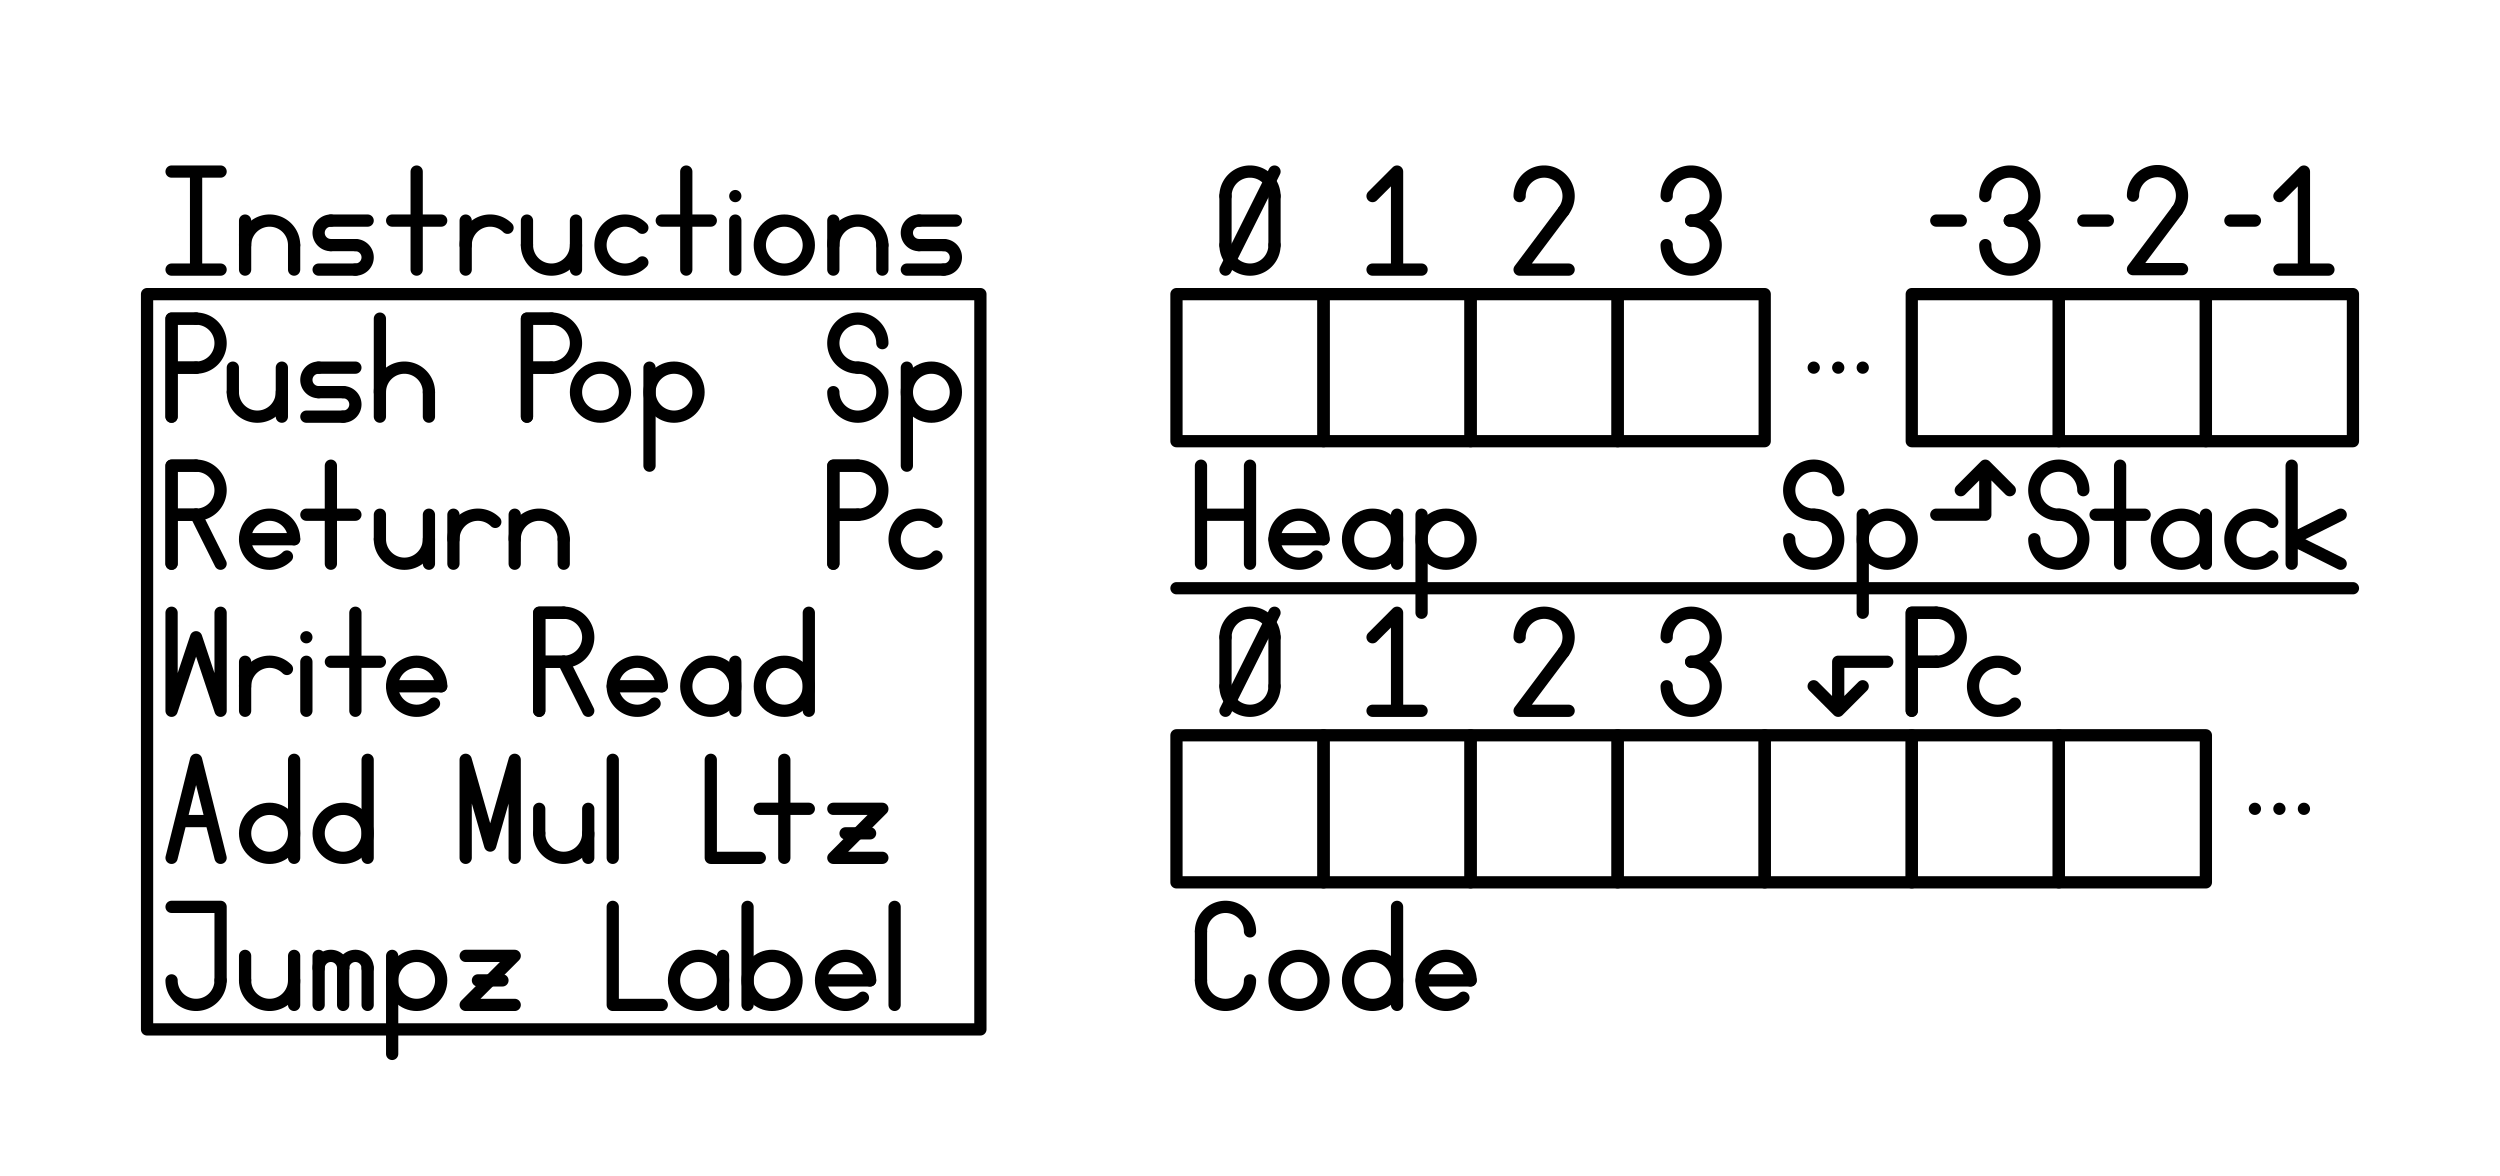 <?xml version="1.0" encoding="UTF-8" standalone="no"?>
<!-- Created with Inkscape (http://www.inkscape.org/) -->

<svg
   width="102mm"
   height="48mm"
   viewBox="0 0 102 48"
   version="1.1"
   id="svg5"
   inkscape:version="1.2.2 (1:1.2.2+202212051552+b0a8486541)"
   sodipodi:docname="iz.svg"
   xmlns:inkscape="http://www.inkscape.org/namespaces/inkscape"
   xmlns:sodipodi="http://sodipodi.sourceforge.net/DTD/sodipodi-0.dtd"
   xmlns="http://www.w3.org/2000/svg"
   xmlns:svg="http://www.w3.org/2000/svg">
  <sodipodi:namedview
     id="namedview7"
     pagecolor="#ffffff"
     bordercolor="#000000"
     borderopacity="0.25"
     inkscape:showpageshadow="2"
     inkscape:pageopacity="1"
     inkscape:pagecheckerboard="0"
     inkscape:deskcolor="#d1d1d1"
     inkscape:document-units="mm"
     showgrid="true"
     showguides="false"
     inkscape:zoom="4.1455633"
     inkscape:cx="188.03235"
     inkscape:cy="114.21849"
     inkscape:window-width="2256"
     inkscape:window-height="1452"
     inkscape:window-x="0"
     inkscape:window-y="26"
     inkscape:window-maximized="0"
     inkscape:current-layer="layer1">
    <inkscape:grid
       type="xygrid"
       id="grid686"
       spacingx="1"
       spacingy="1"
       empspacing="6"
       originx="0"
       originy="0"
       units="mm" />
  </sodipodi:namedview>
  <defs
     id="defs2" />
  <g
     inkscape:label="Layer 1"
     inkscape:groupmode="layer"
     id="layer1">
    <g
       id="g1207-38-7"
       transform="translate(27,12)">
      <path
         style="fill:none;stroke:#000000;stroke-width:0.5;stroke-linecap:round;stroke-linejoin:round;stroke-miterlimit:100;stroke-dasharray:none"
         d="M 7,11 V 7 H 8 7 v 2 h 1"
         id="path742-8-7" />
      <path
         style="fill:none;stroke:#000000;stroke-width:0.5;stroke-linecap:round;stroke-linejoin:round;stroke-miterlimit:100;stroke-dasharray:none"
         d="M 8,7 H 7 v 2 H 8 7 V 11"
         id="path744-3-6" />
      <path
         style="fill:none;stroke:#000000;stroke-width:0.5;stroke-linecap:round;stroke-linejoin:round;stroke-miterlimit:100;stroke-dasharray:none"
         id="path848-1-4"
         sodipodi:type="arc"
         sodipodi:cx="8"
         sodipodi:cy="8"
         sodipodi:rx="1"
         sodipodi:ry="1"
         sodipodi:start="4.712389"
         sodipodi:end="1.5707963"
         sodipodi:open="true"
         sodipodi:arc-type="arc"
         d="M 8,7 A 1,1 0 0 1 9,8 1,1 0 0 1 8,9" />
    </g>
    <g
       id="g1861-0"
       transform="rotate(180,39.5,28)">
      <path
         style="fill:none;stroke:#000000;stroke-width:0.5;stroke-linecap:round;stroke-linejoin:round;stroke-miterlimit:100;stroke-dasharray:none"
         d="m 22,15 v 4"
         id="path1727-46" />
      <circle
         style="fill:none;stroke:#000000;stroke-width:0.5;stroke-linecap:round;stroke-linejoin:round;stroke-miterlimit:100;stroke-dasharray:none"
         id="path1783-2"
         cx="23"
         cy="16"
         r="1" />
    </g>
    <g
       id="g1861-6-7-8"
       transform="translate(15)">
      <path
         style="fill:none;stroke:#000000;stroke-width:0.5;stroke-linecap:round;stroke-linejoin:round;stroke-miterlimit:100;stroke-dasharray:none"
         d="m 22,15 v 4"
         id="path1727-4-4-8" />
      <circle
         style="fill:none;stroke:#000000;stroke-width:0.5;stroke-linecap:round;stroke-linejoin:round;stroke-miterlimit:100;stroke-dasharray:none"
         id="path1783-9-18-9"
         cx="23"
         cy="16"
         r="1" />
    </g>
    <g
       id="g1861-6-7-8-1"
       transform="translate(4.5)">
      <path
         style="fill:none;stroke:#000000;stroke-width:0.5;stroke-linecap:round;stroke-linejoin:round;stroke-miterlimit:100;stroke-dasharray:none"
         d="m 22,15 v 4"
         id="path1727-4-4-8-5" />
      <circle
         style="fill:none;stroke:#000000;stroke-width:0.5;stroke-linecap:round;stroke-linejoin:round;stroke-miterlimit:100;stroke-dasharray:none"
         id="path1783-9-18-9-9"
         cx="23"
         cy="16"
         r="1" />
    </g>
    <g
       id="g1861-6-7-8-1-96"
       transform="translate(-6,24)">
      <path
         style="fill:none;stroke:#000000;stroke-width:0.5;stroke-linecap:round;stroke-linejoin:round;stroke-miterlimit:100;stroke-dasharray:none"
         d="m 22,15 v 4"
         id="path1727-4-4-8-5-10" />
      <circle
         style="fill:none;stroke:#000000;stroke-width:0.5;stroke-linecap:round;stroke-linejoin:round;stroke-miterlimit:100;stroke-dasharray:none"
         id="path1783-9-18-9-9-42"
         cx="23"
         cy="16"
         r="1" />
    </g>
    <g
       id="g1861-6-7-8-1-9"
       transform="rotate(180,17,25)">
      <path
         style="fill:none;stroke:#000000;stroke-width:0.5;stroke-linecap:round;stroke-linejoin:round;stroke-miterlimit:100;stroke-dasharray:none"
         d="m 22,15 v 4"
         id="path1727-4-4-8-5-1" />
      <circle
         style="fill:none;stroke:#000000;stroke-width:0.5;stroke-linecap:round;stroke-linejoin:round;stroke-miterlimit:100;stroke-dasharray:none"
         id="path1783-9-18-9-9-4"
         cx="23"
         cy="16"
         r="1" />
    </g>
    <g
       id="g1861-6-7-8-1-9-9"
       transform="rotate(180,18.5,25)">
      <path
         style="fill:none;stroke:#000000;stroke-width:0.5;stroke-linecap:round;stroke-linejoin:round;stroke-miterlimit:100;stroke-dasharray:none"
         d="m 22,15 v 4"
         id="path1727-4-4-8-5-1-1" />
      <circle
         style="fill:none;stroke:#000000;stroke-width:0.5;stroke-linecap:round;stroke-linejoin:round;stroke-miterlimit:100;stroke-dasharray:none"
         id="path1783-9-18-9-9-4-0"
         cx="23"
         cy="16"
         r="1" />
    </g>
    <g
       id="g1861-6-7-8-1-9-9-8"
       transform="rotate(180,27.5,22)">
      <path
         style="fill:none;stroke:#000000;stroke-width:0.5;stroke-linecap:round;stroke-linejoin:round;stroke-miterlimit:100;stroke-dasharray:none"
         d="m 22,15 v 4"
         id="path1727-4-4-8-5-1-1-8" />
      <circle
         style="fill:none;stroke:#000000;stroke-width:0.5;stroke-linecap:round;stroke-linejoin:round;stroke-miterlimit:100;stroke-dasharray:none"
         id="path1783-9-18-9-9-4-0-8"
         cx="23"
         cy="16"
         r="1" />
    </g>
    <g
       id="g1861-6-7-8-1-9-9-5"
       transform="matrix(1,0,0,-1,8.5,56)">
      <path
         style="fill:none;stroke:#000000;stroke-width:0.5;stroke-linecap:round;stroke-linejoin:round;stroke-miterlimit:100;stroke-dasharray:none"
         d="m 22,15 v 4"
         id="path1727-4-4-8-5-1-1-5" />
      <circle
         style="fill:none;stroke:#000000;stroke-width:0.5;stroke-linecap:round;stroke-linejoin:round;stroke-miterlimit:100;stroke-dasharray:none"
         id="path1783-9-18-9-9-4-0-2"
         cx="23"
         cy="16"
         r="1" />
    </g>
    <g
       id="g1840-6"
       transform="translate(42,24)">
      <path
         style="fill:none;stroke:#000000;stroke-width:0.5;stroke-linecap:round;stroke-linejoin:round;stroke-miterlimit:100;stroke-dasharray:none"
         d="m 16,16 h 2"
         id="path1721-75" />
      <path
         style="fill:none;stroke:#000000;stroke-width:0.5;stroke-linecap:round;stroke-linejoin:round;stroke-miterlimit:100;stroke-dasharray:none"
         id="path1785-3-0-6"
         sodipodi:type="arc"
         sodipodi:cx="17"
         sodipodi:cy="16"
         sodipodi:rx="1"
         sodipodi:ry="1"
         sodipodi:start="0.78539816"
         sodipodi:end="0"
         sodipodi:arc-type="arc"
         d="M 17.707,16.707 A 1,1 0 0 1 16.444,16.831 1,1 0 0 1 16.076,15.617 1,1 0 0 1 17.195,15.019 1,1 0 0 1 18,16"
         sodipodi:open="true" />
    </g>
    <g
       id="g5057-8"
       transform="translate(42,-18)">
      <path
         style="fill:none;stroke:#000000;stroke-width:0.5;stroke-linecap:round;stroke-linejoin:round;stroke-miterlimit:100;stroke-dasharray:none"
         d="m 7,56 v 2"
         id="path2081-05" />
      <path
         style="fill:none;stroke:#000000;stroke-width:0.5;stroke-linecap:round;stroke-linejoin:round;stroke-miterlimit:100;stroke-dasharray:none"
         id="path2083-6"
         sodipodi:type="arc"
         sodipodi:cx="8"
         sodipodi:cy="56"
         sodipodi:rx="1"
         sodipodi:ry="1"
         sodipodi:start="3.1415927"
         sodipodi:end="0"
         sodipodi:arc-type="arc"
         d="m 7,56 a 1,1 0 0 1 1,-1 1,1 0 0 1 1,1"
         sodipodi:open="true" />
      <path
         style="fill:none;stroke:#000000;stroke-width:0.5;stroke-linecap:round;stroke-linejoin:round;stroke-miterlimit:100;stroke-dasharray:none"
         id="path2083-9-6"
         sodipodi:type="arc"
         sodipodi:cx="-8"
         sodipodi:cy="-58"
         sodipodi:rx="1"
         sodipodi:ry="1"
         sodipodi:start="3.1415927"
         sodipodi:end="0"
         sodipodi:arc-type="arc"
         d="m -9,-58 a 1,1 0 0 1 1,-1 1,1 0 0 1 1,1"
         sodipodi:open="true"
         transform="scale(-1)" />
    </g>
    <circle
       style="fill:none;stroke:#000000;stroke-width:0.5;stroke-linecap:round;stroke-linejoin:round;stroke-miterlimit:100;stroke-dasharray:none"
       id="path2107-40"
       cx="53"
       cy="40"
       r="1" />
    <g
       id="g3916"
       transform="translate(42,-6)">
      <g
         id="g1211-7"
         transform="translate(4,18)">
        <circle
           style="fill:none;stroke:#000000;stroke-width:0.5;stroke-linecap:round;stroke-linejoin:round;stroke-miterlimit:100;stroke-dasharray:none"
           id="path848-3-8"
           cx="10"
           cy="10"
           r="1" />
        <path
           style="fill:none;stroke:#000000;stroke-width:0.5;stroke-linecap:round;stroke-linejoin:round;stroke-miterlimit:100;stroke-dasharray:none"
           d="M 11,9 V 11"
           id="path982-5" />
      </g>
      <g
         id="g1861-6-7"
         transform="translate(-6,12)">
        <path
           style="fill:none;stroke:#000000;stroke-width:0.5;stroke-linecap:round;stroke-linejoin:round;stroke-miterlimit:100;stroke-dasharray:none"
           d="m 22,15 v 4"
           id="path1727-4-4" />
        <circle
           style="fill:none;stroke:#000000;stroke-width:0.5;stroke-linecap:round;stroke-linejoin:round;stroke-miterlimit:100;stroke-dasharray:none"
           id="path1783-9-18"
           cx="23"
           cy="16"
           r="1" />
      </g>
      <g
         id="g1840-596"
         transform="translate(-6,12)">
        <path
           style="fill:none;stroke:#000000;stroke-width:0.5;stroke-linecap:round;stroke-linejoin:round;stroke-miterlimit:100;stroke-dasharray:none"
           d="m 16,16 h 2"
           id="path1721-2" />
        <path
           style="fill:none;stroke:#000000;stroke-width:0.5;stroke-linecap:round;stroke-linejoin:round;stroke-miterlimit:100;stroke-dasharray:none"
           id="path1785-3-0-1"
           sodipodi:type="arc"
           sodipodi:cx="17"
           sodipodi:cy="16"
           sodipodi:rx="1"
           sodipodi:ry="1"
           sodipodi:start="0.78539816"
           sodipodi:end="0"
           sodipodi:arc-type="arc"
           d="M 17.707,16.707 A 1,1 0 0 1 16.444,16.831 1,1 0 0 1 16.076,15.617 1,1 0 0 1 17.195,15.019 1,1 0 0 1 18,16"
           sodipodi:open="true" />
      </g>
      <path
         style="fill:none;stroke:#000000;stroke-width:0.5;stroke-linecap:round;stroke-linejoin:round;stroke-miterlimit:100;stroke-dasharray:none"
         d="m 7,25 v 4 -2 h 2 V 25 29"
         id="path2958" />
    </g>
    <g
       id="g3128-8"
       transform="translate(27,-18)">
      <path
         style="fill:none;stroke:#000000;stroke-width:0.5;stroke-linecap:round;stroke-linejoin:round;stroke-miterlimit:100;stroke-dasharray:none"
         id="path3056-6"
         sodipodi:type="arc"
         sodipodi:cx="8"
         sodipodi:cy="32.000004"
         sodipodi:rx="1"
         sodipodi:ry="1"
         sodipodi:start="1.5707963"
         sodipodi:end="0"
         sodipodi:open="true"
         sodipodi:arc-type="arc"
         d="M 8,33 A 1,1 0 0 1 7.076,32.383 1,1 0 0 1 7.293,31.293 1,1 0 0 1 8.383,31.076 1,1 0 0 1 9,32" />
      <path
         style="fill:none;stroke:#000000;stroke-width:0.5;stroke-linecap:round;stroke-linejoin:round;stroke-miterlimit:100;stroke-dasharray:none"
         id="path3056-5-0"
         sodipodi:type="arc"
         sodipodi:cx="-8.0001507"
         sodipodi:cy="-34.000004"
         sodipodi:rx="1"
         sodipodi:ry="1"
         sodipodi:start="1.5707963"
         sodipodi:end="0"
         sodipodi:open="true"
         sodipodi:arc-type="arc"
         d="m -8,-33 a 1,1 0 0 1 -0.924,-0.617 1,1 0 0 1 0.217,-1.09 1,1 0 0 1 1.09,-0.217 1,1 0 0 1 0.617,0.924"
         transform="scale(-1)" />
    </g>
    <g
       id="g5239"
       transform="translate(36,-5)">
      <g
         id="g1861-6-7-8-9"
         transform="translate(18,11)">
        <path
           style="fill:none;stroke:#000000;stroke-width:0.5;stroke-linecap:round;stroke-linejoin:round;stroke-miterlimit:100;stroke-dasharray:none"
           d="m 22,15 v 4"
           id="path1727-4-4-8-8" />
        <circle
           style="fill:none;stroke:#000000;stroke-width:0.5;stroke-linecap:round;stroke-linejoin:round;stroke-miterlimit:100;stroke-dasharray:none"
           id="path1783-9-18-9-7"
           cx="23"
           cy="16"
           r="1" />
      </g>
      <g
         id="g3128-8-2"
         transform="translate(30,-7)">
        <path
           style="fill:none;stroke:#000000;stroke-width:0.5;stroke-linecap:round;stroke-linejoin:round;stroke-miterlimit:100;stroke-dasharray:none"
           id="path3056-6-8"
           sodipodi:type="arc"
           sodipodi:cx="8"
           sodipodi:cy="32.000004"
           sodipodi:rx="1"
           sodipodi:ry="1"
           sodipodi:start="1.5707963"
           sodipodi:end="0"
           sodipodi:open="true"
           sodipodi:arc-type="arc"
           d="M 8,33 A 1,1 0 0 1 7.076,32.383 1,1 0 0 1 7.293,31.293 1,1 0 0 1 8.383,31.076 1,1 0 0 1 9,32" />
        <path
           style="fill:none;stroke:#000000;stroke-width:0.5;stroke-linecap:round;stroke-linejoin:round;stroke-miterlimit:100;stroke-dasharray:none"
           id="path3056-5-0-2"
           sodipodi:type="arc"
           sodipodi:cx="-8.0001507"
           sodipodi:cy="-34.000004"
           sodipodi:rx="1"
           sodipodi:ry="1"
           sodipodi:start="1.5707963"
           sodipodi:end="0"
           sodipodi:open="true"
           sodipodi:arc-type="arc"
           d="m -8,-33 a 1,1 0 0 1 -0.924,-0.617 1,1 0 0 1 0.217,-1.09 1,1 0 0 1 1.09,-0.217 1,1 0 0 1 0.617,0.924"
           transform="scale(-1)" />
      </g>
    </g>
    <path
       style="fill:none;stroke:#000000;stroke-width:0.5;stroke-linecap:round;stroke-linejoin:round;stroke-miterlimit:100;stroke-dasharray:none"
       id="path3118-3"
       sodipodi:type="arc"
       sodipodi:cx="37.499996"
       sodipodi:cy="22.000002"
       sodipodi:rx="1"
       sodipodi:ry="1"
       sodipodi:start="0.78539816"
       sodipodi:end="5.4977871"
       sodipodi:open="true"
       sodipodi:arc-type="arc"
       d="m 38.207,22.707 a 1,1 0 0 1 -1.414,0 1,1 0 0 1 0,-1.414 1,1 0 0 1 1.414,0" />
    <path
       style="fill:none;stroke:#000000;stroke-width:0.5;stroke-linecap:round;stroke-linejoin:round;stroke-miterlimit:100;stroke-dasharray:none"
       id="path3118-3-8"
       sodipodi:type="arc"
       sodipodi:cx="25.5"
       sodipodi:cy="10"
       sodipodi:rx="1"
       sodipodi:ry="1"
       sodipodi:start="0.78539816"
       sodipodi:end="5.4977871"
       sodipodi:open="true"
       sodipodi:arc-type="arc"
       d="m 26.207,10.707 a 1,1 0 0 1 -1.414,0 1,1 0 0 1 0,-1.414 1,1 0 0 1 1.414,0" />
    <g
       id="g5288"
       transform="translate(47,-24)">
      <g
         id="g1207-38-7-9"
         transform="translate(24,42)">
        <path
           style="fill:none;stroke:#000000;stroke-width:0.5;stroke-linecap:round;stroke-linejoin:round;stroke-miterlimit:100;stroke-dasharray:none"
           d="M 7,11 V 7 H 8 7 v 2 h 1"
           id="path742-8-7-9" />
        <path
           style="fill:none;stroke:#000000;stroke-width:0.5;stroke-linecap:round;stroke-linejoin:round;stroke-miterlimit:100;stroke-dasharray:none"
           d="M 8,7 H 7 v 2 H 8 7 V 11"
           id="path744-3-6-6" />
        <path
           style="fill:none;stroke:#000000;stroke-width:0.5;stroke-linecap:round;stroke-linejoin:round;stroke-miterlimit:100;stroke-dasharray:none"
           id="path848-1-4-0"
           sodipodi:type="arc"
           sodipodi:cx="8"
           sodipodi:cy="8"
           sodipodi:rx="1"
           sodipodi:ry="1"
           sodipodi:start="4.712389"
           sodipodi:end="1.5707963"
           sodipodi:open="true"
           sodipodi:arc-type="arc"
           d="M 8,7 A 1,1 0 0 1 9,8 1,1 0 0 1 8,9" />
      </g>
      <path
         style="fill:none;stroke:#000000;stroke-width:0.5;stroke-linecap:round;stroke-linejoin:round;stroke-miterlimit:100;stroke-dasharray:none"
         id="path3118-3-2"
         sodipodi:type="arc"
         sodipodi:cx="34.5"
         sodipodi:cy="52"
         sodipodi:rx="1"
         sodipodi:ry="1"
         sodipodi:start="0.78539816"
         sodipodi:end="5.4977871"
         sodipodi:open="true"
         sodipodi:arc-type="arc"
         d="m 35.207,52.707 a 1,1 0 0 1 -1.414,0 1,1 0 0 1 0,-1.414 1,1 0 0 1 1.414,0" />
    </g>
    <g
       id="g3927"
       transform="translate(76,-12)">
      <g
         id="g1211-7-9"
         transform="translate(3,24)">
        <circle
           style="fill:none;stroke:#000000;stroke-width:0.5;stroke-linecap:round;stroke-linejoin:round;stroke-miterlimit:100;stroke-dasharray:none"
           id="path848-3-8-7"
           cx="10"
           cy="10"
           r="1" />
        <path
           style="fill:none;stroke:#000000;stroke-width:0.5;stroke-linecap:round;stroke-linejoin:round;stroke-miterlimit:100;stroke-dasharray:none"
           d="M 11,9 V 11"
           id="path982-5-5" />
      </g>
      <g
         id="g3128-8-0-9">
        <path
           style="fill:none;stroke:#000000;stroke-width:0.5;stroke-linecap:round;stroke-linejoin:round;stroke-miterlimit:100;stroke-dasharray:none"
           id="path3056-6-3-2"
           sodipodi:type="arc"
           sodipodi:cx="8"
           sodipodi:cy="32.000004"
           sodipodi:rx="1"
           sodipodi:ry="1"
           sodipodi:start="1.5707963"
           sodipodi:end="0"
           sodipodi:open="true"
           sodipodi:arc-type="arc"
           d="M 8,33 A 1,1 0 0 1 7.076,32.383 1,1 0 0 1 7.293,31.293 1,1 0 0 1 8.383,31.076 1,1 0 0 1 9,32" />
        <path
           style="fill:none;stroke:#000000;stroke-width:0.5;stroke-linecap:round;stroke-linejoin:round;stroke-miterlimit:100;stroke-dasharray:none"
           id="path3056-5-0-0-5"
           sodipodi:type="arc"
           sodipodi:cx="-8.0001507"
           sodipodi:cy="-34.000004"
           sodipodi:rx="1"
           sodipodi:ry="1"
           sodipodi:start="1.5707963"
           sodipodi:end="0"
           sodipodi:open="true"
           sodipodi:arc-type="arc"
           d="m -8,-33 a 1,1 0 0 1 -0.924,-0.617 1,1 0 0 1 0.217,-1.09 1,1 0 0 1 1.09,-0.217 1,1 0 0 1 0.617,0.924"
           transform="scale(-1)" />
      </g>
      <path
         style="fill:none;stroke:#000000;stroke-width:0.5;stroke-linecap:round;stroke-linejoin:round;stroke-miterlimit:100;stroke-dasharray:none"
         d="m 10.5,31 v 4 V 33 h -1 2"
         id="path3084" />
      <path
         style="fill:none;stroke:#000000;stroke-width:0.5;stroke-linecap:round;stroke-linejoin:round;stroke-miterlimit:100;stroke-dasharray:none"
         id="path3118"
         sodipodi:type="arc"
         sodipodi:cx="16"
         sodipodi:cy="34"
         sodipodi:rx="1"
         sodipodi:ry="1"
         sodipodi:start="0.78539816"
         sodipodi:end="5.4977871"
         sodipodi:open="true"
         sodipodi:arc-type="arc"
         d="m 16.707,34.707 a 1,1 0 0 1 -1.414,0 1,1 0 0 1 0,-1.414 1,1 0 0 1 1.414,0" />
      <path
         style="fill:none;stroke:#000000;stroke-width:0.5;stroke-linecap:round;stroke-linejoin:round;stroke-miterlimit:100;stroke-dasharray:none"
         d="m 17.5,31 v 4 V 34 l 2,-1 -2,1 2,1"
         id="path3122" />
    </g>
    <g
       id="g5356"
       transform="translate(-60,-12)">
      <path
         style="fill:none;stroke:#000000;stroke-width:0.5;stroke-linecap:round;stroke-linejoin:round;stroke-miterlimit:100;stroke-dasharray:none"
         d="m 67,29 v -4 h 1 -1 v 2 h 1"
         id="path742-8" />
      <path
         style="fill:none;stroke:#000000;stroke-width:0.5;stroke-linecap:round;stroke-linejoin:round;stroke-miterlimit:100;stroke-dasharray:none"
         d="m 68,25 h -1 v 2 h 1 -1 v 2"
         id="path744-3" />
      <path
         style="fill:none;stroke:#000000;stroke-width:0.5;stroke-linecap:round;stroke-linejoin:round;stroke-miterlimit:100;stroke-dasharray:none"
         id="path848-1"
         sodipodi:type="arc"
         sodipodi:cx="68"
         sodipodi:cy="26"
         sodipodi:rx="1"
         sodipodi:ry="1"
         sodipodi:start="4.712389"
         sodipodi:end="1.5707963"
         sodipodi:open="true"
         sodipodi:arc-type="arc"
         d="m 68,25 a 1,1 0 0 1 1,1 1,1 0 0 1 -1,1" />
    </g>
    <g
       id="g5356-6"
       transform="translate(-45.5,-12)">
      <path
         style="fill:none;stroke:#000000;stroke-width:0.5;stroke-linecap:round;stroke-linejoin:round;stroke-miterlimit:100;stroke-dasharray:none"
         d="m 67,29 v -4 h 1 -1 v 2 h 1"
         id="path742-8-1" />
      <path
         style="fill:none;stroke:#000000;stroke-width:0.5;stroke-linecap:round;stroke-linejoin:round;stroke-miterlimit:100;stroke-dasharray:none"
         d="m 68,25 h -1 v 2 h 1 -1 v 2"
         id="path744-3-3" />
      <path
         style="fill:none;stroke:#000000;stroke-width:0.5;stroke-linecap:round;stroke-linejoin:round;stroke-miterlimit:100;stroke-dasharray:none"
         id="path848-1-2"
         sodipodi:type="arc"
         sodipodi:cx="68"
         sodipodi:cy="26"
         sodipodi:rx="1"
         sodipodi:ry="1"
         sodipodi:start="4.712389"
         sodipodi:end="1.5707963"
         sodipodi:open="true"
         sodipodi:arc-type="arc"
         d="m 68,25 a 1,1 0 0 1 1,1 1,1 0 0 1 -1,1" />
    </g>
    <g
       id="g5368"
       transform="translate(-60,-12)">
      <path
         style="fill:none;stroke:#000000;stroke-width:0.5;stroke-linecap:round;stroke-linejoin:round;stroke-miterlimit:100;stroke-dasharray:none"
         d="M 72.5,29 H 74"
         id="path1152-96"
         sodipodi:nodetypes="cc" />
      <path
         style="fill:none;stroke:#000000;stroke-width:0.5;stroke-linecap:round;stroke-linejoin:round;stroke-miterlimit:100;stroke-dasharray:none"
         d="m 73,27 h 1.5"
         id="path1152-3-4"
         sodipodi:nodetypes="cc" />
      <path
         style="fill:none;stroke:#000000;stroke-width:0.5;stroke-linecap:round;stroke-linejoin:round;stroke-miterlimit:100;stroke-dasharray:none"
         id="path1154-3"
         sodipodi:type="arc"
         sodipodi:cx="74"
         sodipodi:cy="28.5"
         sodipodi:rx="0.5"
         sodipodi:ry="0.5"
         sodipodi:start="4.712389"
         sodipodi:end="1.5707963"
         sodipodi:arc-type="arc"
         d="M 74,28 A 0.5,0.5 0 0 1 74.5,28.5 0.5,0.5 0 0 1 74,29"
         sodipodi:open="true" />
      <path
         style="fill:none;stroke:#000000;stroke-width:0.5;stroke-linecap:round;stroke-linejoin:round;stroke-miterlimit:100;stroke-dasharray:none"
         id="path1154-5-3"
         sodipodi:type="arc"
         sodipodi:cx="-73"
         sodipodi:cy="-27.5"
         sodipodi:rx="0.5"
         sodipodi:ry="0.5"
         sodipodi:start="4.712389"
         sodipodi:end="1.5707963"
         sodipodi:arc-type="arc"
         d="m -73,-28 a 0.5,0.5 0 0 1 0.5,0.5 0.5,0.5 0 0 1 -0.5,0.5"
         sodipodi:open="true"
         transform="scale(-1)" />
      <path
         style="fill:none;stroke:#000000;stroke-width:0.5;stroke-linecap:round;stroke-linejoin:round;stroke-miterlimit:100;stroke-dasharray:none"
         d="m 73,28 h 1"
         id="path1202-3" />
    </g>
    <g
       id="g5368-0"
       transform="translate(-35.5,-18)">
      <path
         style="fill:none;stroke:#000000;stroke-width:0.5;stroke-linecap:round;stroke-linejoin:round;stroke-miterlimit:100;stroke-dasharray:none"
         d="M 72.5,29 H 74"
         id="path1152-96-1"
         sodipodi:nodetypes="cc" />
      <path
         style="fill:none;stroke:#000000;stroke-width:0.5;stroke-linecap:round;stroke-linejoin:round;stroke-miterlimit:100;stroke-dasharray:none"
         d="m 73,27 h 1.5"
         id="path1152-3-4-7"
         sodipodi:nodetypes="cc" />
      <path
         style="fill:none;stroke:#000000;stroke-width:0.5;stroke-linecap:round;stroke-linejoin:round;stroke-miterlimit:100;stroke-dasharray:none"
         id="path1154-3-8"
         sodipodi:type="arc"
         sodipodi:cx="74"
         sodipodi:cy="28.5"
         sodipodi:rx="0.5"
         sodipodi:ry="0.5"
         sodipodi:start="4.712389"
         sodipodi:end="1.5707963"
         sodipodi:arc-type="arc"
         d="M 74,28 A 0.5,0.5 0 0 1 74.5,28.5 0.5,0.5 0 0 1 74,29"
         sodipodi:open="true" />
      <path
         style="fill:none;stroke:#000000;stroke-width:0.5;stroke-linecap:round;stroke-linejoin:round;stroke-miterlimit:100;stroke-dasharray:none"
         id="path1154-5-3-9"
         sodipodi:type="arc"
         sodipodi:cx="-73"
         sodipodi:cy="-27.5"
         sodipodi:rx="0.5"
         sodipodi:ry="0.5"
         sodipodi:start="4.712389"
         sodipodi:end="1.5707963"
         sodipodi:arc-type="arc"
         d="m -73,-28 a 0.5,0.5 0 0 1 0.5,0.5 0.5,0.5 0 0 1 -0.5,0.5"
         sodipodi:open="true"
         transform="scale(-1)" />
      <path
         style="fill:none;stroke:#000000;stroke-width:0.5;stroke-linecap:round;stroke-linejoin:round;stroke-miterlimit:100;stroke-dasharray:none"
         d="m 73,28 h 1"
         id="path1202-3-1" />
    </g>
    <g
       id="g5368-6"
       transform="translate(-59.5,-18)">
      <path
         style="fill:none;stroke:#000000;stroke-width:0.5;stroke-linecap:round;stroke-linejoin:round;stroke-miterlimit:100;stroke-dasharray:none"
         d="M 72.5,29 H 74"
         id="path1152-96-5"
         sodipodi:nodetypes="cc" />
      <path
         style="fill:none;stroke:#000000;stroke-width:0.5;stroke-linecap:round;stroke-linejoin:round;stroke-miterlimit:100;stroke-dasharray:none"
         d="m 73,27 h 1.5"
         id="path1152-3-4-2"
         sodipodi:nodetypes="cc" />
      <path
         style="fill:none;stroke:#000000;stroke-width:0.5;stroke-linecap:round;stroke-linejoin:round;stroke-miterlimit:100;stroke-dasharray:none"
         id="path1154-3-6"
         sodipodi:type="arc"
         sodipodi:cx="74"
         sodipodi:cy="28.5"
         sodipodi:rx="0.5"
         sodipodi:ry="0.5"
         sodipodi:start="4.712389"
         sodipodi:end="1.5707963"
         sodipodi:arc-type="arc"
         d="M 74,28 A 0.5,0.5 0 0 1 74.5,28.5 0.5,0.5 0 0 1 74,29"
         sodipodi:open="true" />
      <path
         style="fill:none;stroke:#000000;stroke-width:0.5;stroke-linecap:round;stroke-linejoin:round;stroke-miterlimit:100;stroke-dasharray:none"
         id="path1154-5-3-5"
         sodipodi:type="arc"
         sodipodi:cx="-73"
         sodipodi:cy="-27.5"
         sodipodi:rx="0.5"
         sodipodi:ry="0.5"
         sodipodi:start="4.712389"
         sodipodi:end="1.5707963"
         sodipodi:arc-type="arc"
         d="m -73,-28 a 0.5,0.5 0 0 1 0.5,0.5 0.5,0.5 0 0 1 -0.5,0.5"
         sodipodi:open="true"
         transform="scale(-1)" />
      <path
         style="fill:none;stroke:#000000;stroke-width:0.5;stroke-linecap:round;stroke-linejoin:round;stroke-miterlimit:100;stroke-dasharray:none"
         d="m 73,28 h 1"
         id="path1202-3-8" />
    </g>
    <g
       id="g5361"
       transform="translate(-60,-12)">
      <path
         style="fill:none;stroke:#000000;stroke-width:0.5;stroke-linecap:round;stroke-linejoin:round;stroke-miterlimit:100;stroke-dasharray:none"
         d="m 69.5,27 v 1"
         id="path3178" />
      <path
         style="fill:none;stroke:#000000;stroke-width:0.5;stroke-linecap:round;stroke-linejoin:round;stroke-miterlimit:100;stroke-dasharray:none"
         d="M 71.5,27 V 29"
         id="path3180" />
      <path
         style="fill:none;stroke:#000000;stroke-width:0.5;stroke-linecap:round;stroke-linejoin:round;stroke-miterlimit:100;stroke-dasharray:none"
         id="path3182"
         sodipodi:type="arc"
         sodipodi:cx="70.5"
         sodipodi:cy="28"
         sodipodi:rx="1"
         sodipodi:ry="1"
         sodipodi:start="0"
         sodipodi:end="3.1415927"
         sodipodi:open="true"
         sodipodi:arc-type="arc"
         d="m 71.5,28 a 1,1 0 0 1 -0.5,0.866 1,1 0 0 1 -1,0 A 1,1 0 0 1 69.5,28" />
    </g>
    <g
       id="g5361-1"
       transform="translate(-48,-18)">
      <path
         style="fill:none;stroke:#000000;stroke-width:0.5;stroke-linecap:round;stroke-linejoin:round;stroke-miterlimit:100;stroke-dasharray:none"
         d="m 69.5,27 v 1"
         id="path3178-0" />
      <path
         style="fill:none;stroke:#000000;stroke-width:0.5;stroke-linecap:round;stroke-linejoin:round;stroke-miterlimit:100;stroke-dasharray:none"
         d="M 71.5,27 V 29"
         id="path3180-48" />
      <path
         style="fill:none;stroke:#000000;stroke-width:0.5;stroke-linecap:round;stroke-linejoin:round;stroke-miterlimit:100;stroke-dasharray:none"
         id="path3182-70"
         sodipodi:type="arc"
         sodipodi:cx="70.5"
         sodipodi:cy="28"
         sodipodi:rx="1"
         sodipodi:ry="1"
         sodipodi:start="0"
         sodipodi:end="3.1415927"
         sodipodi:open="true"
         sodipodi:arc-type="arc"
         d="m 71.5,28 a 1,1 0 0 1 -0.5,0.866 1,1 0 0 1 -1,0 A 1,1 0 0 1 69.5,28" />
    </g>
    <g
       id="g5361-8"
       transform="translate(-47.5,6)">
      <path
         style="fill:none;stroke:#000000;stroke-width:0.5;stroke-linecap:round;stroke-linejoin:round;stroke-miterlimit:100;stroke-dasharray:none"
         d="m 69.5,27 v 1"
         id="path3178-3" />
      <path
         style="fill:none;stroke:#000000;stroke-width:0.5;stroke-linecap:round;stroke-linejoin:round;stroke-miterlimit:100;stroke-dasharray:none"
         d="M 71.5,27 V 29"
         id="path3180-83" />
      <path
         style="fill:none;stroke:#000000;stroke-width:0.5;stroke-linecap:round;stroke-linejoin:round;stroke-miterlimit:100;stroke-dasharray:none"
         id="path3182-3"
         sodipodi:type="arc"
         sodipodi:cx="70.5"
         sodipodi:cy="28"
         sodipodi:rx="1"
         sodipodi:ry="1"
         sodipodi:start="0"
         sodipodi:end="3.1415927"
         sodipodi:open="true"
         sodipodi:arc-type="arc"
         d="m 71.5,28 a 1,1 0 0 1 -0.5,0.866 1,1 0 0 1 -1,0 A 1,1 0 0 1 69.5,28" />
    </g>
    <g
       id="g5361-2"
       transform="translate(-54,-6)">
      <path
         style="fill:none;stroke:#000000;stroke-width:0.5;stroke-linecap:round;stroke-linejoin:round;stroke-miterlimit:100;stroke-dasharray:none"
         d="m 69.5,27 v 1"
         id="path3178-54" />
      <path
         style="fill:none;stroke:#000000;stroke-width:0.5;stroke-linecap:round;stroke-linejoin:round;stroke-miterlimit:100;stroke-dasharray:none"
         d="M 71.5,27 V 29"
         id="path3180-4" />
      <path
         style="fill:none;stroke:#000000;stroke-width:0.5;stroke-linecap:round;stroke-linejoin:round;stroke-miterlimit:100;stroke-dasharray:none"
         id="path3182-9"
         sodipodi:type="arc"
         sodipodi:cx="70.5"
         sodipodi:cy="28"
         sodipodi:rx="1"
         sodipodi:ry="1"
         sodipodi:start="0"
         sodipodi:end="3.1415927"
         sodipodi:open="true"
         sodipodi:arc-type="arc"
         d="m 71.5,28 a 1,1 0 0 1 -0.5,0.866 1,1 0 0 1 -1,0 A 1,1 0 0 1 69.5,28" />
    </g>
    <g
       id="g5361-7"
       transform="translate(-59.5,12)">
      <path
         style="fill:none;stroke:#000000;stroke-width:0.5;stroke-linecap:round;stroke-linejoin:round;stroke-miterlimit:100;stroke-dasharray:none"
         d="m 69.5,27 v 1"
         id="path3178-5" />
      <path
         style="fill:none;stroke:#000000;stroke-width:0.5;stroke-linecap:round;stroke-linejoin:round;stroke-miterlimit:100;stroke-dasharray:none"
         d="M 71.5,27 V 29"
         id="path3180-8" />
      <path
         style="fill:none;stroke:#000000;stroke-width:0.5;stroke-linecap:round;stroke-linejoin:round;stroke-miterlimit:100;stroke-dasharray:none"
         id="path3182-7"
         sodipodi:type="arc"
         sodipodi:cx="70.5"
         sodipodi:cy="28"
         sodipodi:rx="1"
         sodipodi:ry="1"
         sodipodi:start="0"
         sodipodi:end="3.1415927"
         sodipodi:open="true"
         sodipodi:arc-type="arc"
         d="m 71.5,28 a 1,1 0 0 1 -0.5,0.866 1,1 0 0 1 -1,0 A 1,1 0 0 1 69.5,28" />
    </g>
    <g
       id="g5373"
       transform="translate(-60,-12)">
      <path
         style="fill:none;stroke:#000000;stroke-width:0.5;stroke-linecap:round;stroke-linejoin:round;stroke-miterlimit:100;stroke-dasharray:none"
         d="m 75.5,25 v 4"
         id="path3236" />
      <path
         style="fill:none;stroke:#000000;stroke-width:0.5;stroke-linecap:round;stroke-linejoin:round;stroke-miterlimit:100;stroke-dasharray:none"
         d="M 77.5,28 V 29"
         id="path3238" />
      <path
         style="fill:none;stroke:#000000;stroke-width:0.5;stroke-linecap:round;stroke-linejoin:round;stroke-miterlimit:100;stroke-dasharray:none"
         id="path3240"
         sodipodi:type="arc"
         sodipodi:cx="-76.5"
         sodipodi:cy="-27.999851"
         sodipodi:rx="1"
         sodipodi:ry="1"
         sodipodi:start="0"
         sodipodi:end="3.1415927"
         sodipodi:open="true"
         sodipodi:arc-type="arc"
         d="m -75.5,-28 a 1,1 0 0 1 -0.5,0.866 1,1 0 0 1 -1,0 1,1 0 0 1 -0.5,-0.866"
         transform="scale(-1)" />
    </g>
    <g
       id="g5373-0"
       transform="translate(-54.5,-6)">
      <path
         style="fill:none;stroke:#000000;stroke-width:0.5;stroke-linecap:round;stroke-linejoin:round;stroke-miterlimit:100;stroke-dasharray:none"
         d="m 75.5,27 v 2"
         id="path3236-5"
         sodipodi:nodetypes="cc" />
      <path
         style="fill:none;stroke:#000000;stroke-width:0.5;stroke-linecap:round;stroke-linejoin:round;stroke-miterlimit:100;stroke-dasharray:none"
         d="M 77.5,28 V 29"
         id="path3238-0" />
      <path
         style="fill:none;stroke:#000000;stroke-width:0.5;stroke-linecap:round;stroke-linejoin:round;stroke-miterlimit:100;stroke-dasharray:none"
         id="path3240-2"
         sodipodi:type="arc"
         sodipodi:cx="-76.5"
         sodipodi:cy="-27.999851"
         sodipodi:rx="1"
         sodipodi:ry="1"
         sodipodi:start="0"
         sodipodi:end="3.1415927"
         sodipodi:open="true"
         sodipodi:arc-type="arc"
         d="m -75.5,-28 a 1,1 0 0 1 -0.5,0.866 1,1 0 0 1 -1,0 1,1 0 0 1 -0.5,-0.866"
         transform="scale(-1)" />
    </g>
    <g
       id="g5373-0-39"
       transform="translate(-41.5,-18)">
      <path
         style="fill:none;stroke:#000000;stroke-width:0.5;stroke-linecap:round;stroke-linejoin:round;stroke-miterlimit:100;stroke-dasharray:none"
         d="m 75.5,27 v 2"
         id="path3236-5-2"
         sodipodi:nodetypes="cc" />
      <path
         style="fill:none;stroke:#000000;stroke-width:0.5;stroke-linecap:round;stroke-linejoin:round;stroke-miterlimit:100;stroke-dasharray:none"
         d="M 77.5,28 V 29"
         id="path3238-0-8" />
      <path
         style="fill:none;stroke:#000000;stroke-width:0.5;stroke-linecap:round;stroke-linejoin:round;stroke-miterlimit:100;stroke-dasharray:none"
         id="path3240-2-3"
         sodipodi:type="arc"
         sodipodi:cx="-76.5"
         sodipodi:cy="-27.999851"
         sodipodi:rx="1"
         sodipodi:ry="1"
         sodipodi:start="0"
         sodipodi:end="3.1415927"
         sodipodi:open="true"
         sodipodi:arc-type="arc"
         d="m -75.5,-28 a 1,1 0 0 1 -0.5,0.866 1,1 0 0 1 -1,0 1,1 0 0 1 -0.5,-0.866"
         transform="scale(-1)" />
    </g>
    <g
       id="g5373-0-3"
       transform="translate(-65.5,-18)">
      <path
         style="fill:none;stroke:#000000;stroke-width:0.5;stroke-linecap:round;stroke-linejoin:round;stroke-miterlimit:100;stroke-dasharray:none"
         d="m 75.5,27 v 2"
         id="path3236-5-7"
         sodipodi:nodetypes="cc" />
      <path
         style="fill:none;stroke:#000000;stroke-width:0.5;stroke-linecap:round;stroke-linejoin:round;stroke-miterlimit:100;stroke-dasharray:none"
         d="M 77.5,28 V 29"
         id="path3238-0-3" />
      <path
         style="fill:none;stroke:#000000;stroke-width:0.5;stroke-linecap:round;stroke-linejoin:round;stroke-miterlimit:100;stroke-dasharray:none"
         id="path3240-2-2"
         sodipodi:type="arc"
         sodipodi:cx="-76.5"
         sodipodi:cy="-27.999851"
         sodipodi:rx="1"
         sodipodi:ry="1"
         sodipodi:start="0"
         sodipodi:end="3.1415927"
         sodipodi:open="true"
         sodipodi:arc-type="arc"
         d="m -75.5,-28 a 1,1 0 0 1 -0.5,0.866 1,1 0 0 1 -1,0 1,1 0 0 1 -0.5,-0.866"
         transform="scale(-1)" />
    </g>
    <path
       style="fill:none;stroke:#000000;stroke-width:0.5;stroke-linecap:round;stroke-linejoin:round;stroke-miterlimit:100;stroke-dasharray:none"
       d="m 48,12 v 6 h 6 v -6 h -6"
       id="path3444" />
    <path
       style="fill:none;stroke:#000000;stroke-width:0.5;stroke-linecap:round;stroke-linejoin:round;stroke-miterlimit:100;stroke-dasharray:none"
       d="m 48,30 v 6 h 6 v -6 h -6"
       id="path3444-6" />
    <path
       style="fill:none;stroke:#000000;stroke-width:0.5;stroke-linecap:round;stroke-linejoin:round;stroke-miterlimit:100;stroke-dasharray:none"
       d="m 54,30 v 6 h 6 v -6 h -6"
       id="path3444-6-3" />
    <path
       style="fill:none;stroke:#000000;stroke-width:0.5;stroke-linecap:round;stroke-linejoin:round;stroke-miterlimit:100;stroke-dasharray:none"
       d="m 60,30 v 6 h 6 v -6 h -6"
       id="path3444-6-1" />
    <path
       style="fill:none;stroke:#000000;stroke-width:0.5;stroke-linecap:round;stroke-linejoin:round;stroke-miterlimit:100;stroke-dasharray:none"
       d="m 66,30 v 6 h 6 v -6 h -6"
       id="path3444-6-10" />
    <path
       style="fill:none;stroke:#000000;stroke-width:0.5;stroke-linecap:round;stroke-linejoin:round;stroke-miterlimit:100;stroke-dasharray:none"
       d="m 72,30 v 6 h 6 v -6 h -6"
       id="path3444-6-34" />
    <path
       style="fill:none;stroke:#000000;stroke-width:0.5;stroke-linecap:round;stroke-linejoin:round;stroke-miterlimit:100;stroke-dasharray:none"
       d="m 78,30 v 6 h 6 v -6 h -6"
       id="path3444-6-0" />
    <path
       style="fill:none;stroke:#000000;stroke-width:0.5;stroke-linecap:round;stroke-linejoin:round;stroke-miterlimit:100;stroke-dasharray:none"
       d="m 84,30 v 6 h 6 v -6 h -6"
       id="path3444-6-39" />
    <path
       style="fill:none;stroke:#000000;stroke-width:0.5;stroke-linecap:round;stroke-linejoin:round;stroke-miterlimit:100;stroke-dasharray:none"
       d="m 54,12 v 6 h 6 v -6 h -6"
       id="path3444-5" />
    <path
       style="fill:none;stroke:#000000;stroke-width:0.5;stroke-linecap:round;stroke-linejoin:round;stroke-miterlimit:100;stroke-dasharray:none"
       d="m 60,12 v 6 h 6 v -6 h -6"
       id="path3444-5-4" />
    <path
       style="fill:none;stroke:#000000;stroke-width:0.5;stroke-linecap:round;stroke-linejoin:round;stroke-miterlimit:100;stroke-dasharray:none"
       d="m 66,12 v 6 h 6 v -6 h -6"
       id="path3444-5-4-8" />
    <path
       style="fill:none;stroke:#000000;stroke-width:0.5;stroke-linecap:round;stroke-linejoin:round;stroke-miterlimit:100;stroke-dasharray:none"
       d="m 78,12 v 6 h 6 v -6 h -6"
       id="path3444-5-4-8-2" />
    <path
       style="fill:none;stroke:#000000;stroke-width:0.5;stroke-linecap:round;stroke-linejoin:round;stroke-miterlimit:100;stroke-dasharray:none"
       d="m 84,12 v 6 h 6 v -6 h -6"
       id="path3444-5-4-8-1" />
    <path
       style="fill:none;stroke:#000000;stroke-width:0.5;stroke-linecap:round;stroke-linejoin:round;stroke-miterlimit:100;stroke-dasharray:none"
       d="m 90,12 v 6 h 6 v -6 h -6"
       id="path3444-5-4-8-0" />
    <g
       id="g3514"
       transform="translate(26,-18)">
      <g
         id="g3462">
        <path
           style="fill:none;stroke:#000000;stroke-width:0.5;stroke-linecap:round;stroke-linejoin:round;stroke-miterlimit:100;stroke-dasharray:none"
           id="path3450"
           sodipodi:type="arc"
           sodipodi:cx="25"
           sodipodi:cy="27.999998"
           sodipodi:rx="1"
           sodipodi:ry="1"
           sodipodi:start="0"
           sodipodi:end="3.1415927"
           sodipodi:open="true"
           sodipodi:arc-type="arc"
           d="m 26,28 a 1,1 0 0 1 -0.5,0.866 1,1 0 0 1 -1,-1e-6 1,1 0 0 1 -0.5,-0.866" />
        <path
           style="fill:none;stroke:#000000;stroke-width:0.5;stroke-linecap:round;stroke-linejoin:round;stroke-miterlimit:100;stroke-dasharray:none"
           id="path3452"
           sodipodi:type="arc"
           sodipodi:cx="-25"
           sodipodi:cy="-25.999849"
           sodipodi:rx="1"
           sodipodi:ry="1"
           sodipodi:start="0"
           sodipodi:end="3.1415927"
           sodipodi:open="true"
           sodipodi:arc-type="arc"
           d="m -24,-26 a 1,1 0 0 1 -0.5,0.866 1,1 0 0 1 -1,0 1,1 0 0 1 -0.5,-0.866"
           transform="scale(-1)" />
        <path
           style="fill:none;stroke:#000000;stroke-width:0.5;stroke-linecap:round;stroke-linejoin:round;stroke-miterlimit:100;stroke-dasharray:none"
           d="m 24,26 v 2"
           id="path3454" />
        <path
           style="fill:none;stroke:#000000;stroke-width:0.5;stroke-linecap:round;stroke-linejoin:round;stroke-miterlimit:100;stroke-dasharray:none"
           d="m 26,26 v 2"
           id="path3456" />
      </g>
      <path
         style="fill:none;stroke:#000000;stroke-width:0.5;stroke-linecap:round;stroke-linejoin:round;stroke-miterlimit:100;stroke-dasharray:none"
         d="m 24,29 2,-4"
         id="path3464" />
    </g>
    <path
       style="fill:none;stroke:#000000;stroke-width:0.5;stroke-linecap:round;stroke-linejoin:round;stroke-miterlimit:100;stroke-dasharray:none"
       d="m 56,8 1,-1 v 4 h -1 2"
       id="path3634" />
    <path
       style="fill:none;stroke:#000000;stroke-width:0.5;stroke-linecap:round;stroke-linejoin:round;stroke-miterlimit:100;stroke-dasharray:none"
       d="m 93,8 1,-1 v 4 h -1 2"
       id="path3634-0" />
    <g
       id="g3714"
       transform="translate(6.0000015e-7,-18)">
      <path
         style="fill:none;stroke:#000000;stroke-width:0.5;stroke-linecap:round;stroke-linejoin:round;stroke-miterlimit:100;stroke-dasharray:none"
         id="path3638"
         sodipodi:type="arc"
         sodipodi:cx="69"
         sodipodi:cy="26"
         sodipodi:rx="1"
         sodipodi:ry="1"
         sodipodi:start="3.1415927"
         sodipodi:end="1.5707963"
         sodipodi:arc-type="arc"
         d="m 68,26 a 1,1 0 0 1 1,-1 1,1 0 0 1 1,1 1,1 0 0 1 -1,1"
         sodipodi:open="true" />
      <path
         style="fill:none;stroke:#000000;stroke-width:0.5;stroke-linecap:round;stroke-linejoin:round;stroke-miterlimit:100;stroke-dasharray:none"
         id="path3638-1"
         sodipodi:type="arc"
         sodipodi:cx="28"
         sodipodi:cy="-69"
         sodipodi:rx="1"
         sodipodi:ry="1"
         sodipodi:start="3.1415927"
         sodipodi:end="1.5707963"
         sodipodi:arc-type="arc"
         d="m 27,-69 a 1,1 0 0 1 1,-1 1,1 0 0 1 1,1 1,1 0 0 1 -1,1"
         sodipodi:open="true"
         transform="rotate(90)" />
    </g>
    <g
       id="g3714-3"
       transform="translate(13,-18)">
      <path
         style="fill:none;stroke:#000000;stroke-width:0.5;stroke-linecap:round;stroke-linejoin:round;stroke-miterlimit:100;stroke-dasharray:none"
         id="path3638-6"
         sodipodi:type="arc"
         sodipodi:cx="69"
         sodipodi:cy="26"
         sodipodi:rx="1"
         sodipodi:ry="1"
         sodipodi:start="3.1415927"
         sodipodi:end="1.5707963"
         sodipodi:arc-type="arc"
         d="m 68,26 a 1,1 0 0 1 1,-1 1,1 0 0 1 1,1 1,1 0 0 1 -1,1"
         sodipodi:open="true" />
      <path
         style="fill:none;stroke:#000000;stroke-width:0.5;stroke-linecap:round;stroke-linejoin:round;stroke-miterlimit:100;stroke-dasharray:none"
         id="path3638-1-8"
         sodipodi:type="arc"
         sodipodi:cx="28"
         sodipodi:cy="-69"
         sodipodi:rx="1"
         sodipodi:ry="1"
         sodipodi:start="3.1415927"
         sodipodi:end="1.5707963"
         sodipodi:arc-type="arc"
         d="m 27,-69 a 1,1 0 0 1 1,-1 1,1 0 0 1 1,1 1,1 0 0 1 -1,1"
         sodipodi:open="true"
         transform="rotate(90)" />
    </g>
    <g
       id="g3947-5"
       transform="translate(1.6000001e-6,-12)">
      <circle
         style="fill:#000000;stroke:none;stroke-width:0.5;stroke-linecap:round;stroke-linejoin:round;stroke-miterlimit:100;stroke-dasharray:none"
         id="path2259-2-0"
         cx="74"
         cy="27"
         r="0.25" />
      <circle
         style="fill:#000000;stroke:none;stroke-width:0.5;stroke-linecap:round;stroke-linejoin:round;stroke-miterlimit:100;stroke-dasharray:none"
         id="path2259-8-6"
         cx="75"
         cy="27"
         r="0.25" />
      <circle
         style="fill:#000000;stroke:none;stroke-width:0.5;stroke-linecap:round;stroke-linejoin:round;stroke-miterlimit:100;stroke-dasharray:none"
         id="path2259-9-4"
         cx="76"
         cy="27"
         r="0.25" />
    </g>
    <g
       id="g3947-5-1"
       transform="translate(18,6)">
      <circle
         style="fill:#000000;stroke:none;stroke-width:0.5;stroke-linecap:round;stroke-linejoin:round;stroke-miterlimit:100;stroke-dasharray:none"
         id="path2259-2-0-9"
         cx="74"
         cy="27"
         r="0.25" />
      <circle
         style="fill:#000000;stroke:none;stroke-width:0.5;stroke-linecap:round;stroke-linejoin:round;stroke-miterlimit:100;stroke-dasharray:none"
         id="path2259-8-6-6"
         cx="75"
         cy="27"
         r="0.25" />
      <circle
         style="fill:#000000;stroke:none;stroke-width:0.5;stroke-linecap:round;stroke-linejoin:round;stroke-miterlimit:100;stroke-dasharray:none"
         id="path2259-9-4-9"
         cx="76"
         cy="27"
         r="0.25" />
    </g>
    <path
       style="fill:none;stroke:#000000;stroke-width:0.5;stroke-linecap:round;stroke-linejoin:round;stroke-miterlimit:100;stroke-dasharray:none"
       d="m 79,9 h 1"
       id="path3710"
       sodipodi:nodetypes="cc" />
    <path
       style="fill:none;stroke:#000000;stroke-width:0.5;stroke-linecap:round;stroke-linejoin:round;stroke-miterlimit:100;stroke-dasharray:none"
       d="m 85,9 h 1"
       id="path3710-5"
       sodipodi:nodetypes="cc" />
    <path
       style="fill:none;stroke:#000000;stroke-width:0.5;stroke-linecap:round;stroke-linejoin:round;stroke-miterlimit:100;stroke-dasharray:none"
       d="m 91,9 h 1"
       id="path3710-1"
       sodipodi:nodetypes="cc" />
    <g
       id="g3872"
       transform="translate(6.0000015e-7,-18)">
      <path
         style="fill:none;stroke:#000000;stroke-width:0.5;stroke-linecap:round;stroke-linejoin:round;stroke-miterlimit:100;stroke-dasharray:none"
         d="M 64,29 H 62 l 1.788,-2.384"
         id="path3636"
         sodipodi:nodetypes="ccc" />
      <path
         style="fill:none;stroke:#000000;stroke-width:0.5;stroke-linecap:round;stroke-linejoin:round;stroke-miterlimit:100;stroke-dasharray:none"
         id="path3868"
         sodipodi:type="arc"
         sodipodi:cx="62.999996"
         sodipodi:cy="26"
         sodipodi:rx="1"
         sodipodi:ry="1"
         sodipodi:start="3.1415927"
         sodipodi:end="0.63915852"
         sodipodi:open="true"
         sodipodi:arc-type="arc"
         d="m 62,26 a 1,1 0 0 1 0.694,-0.952 1,1 0 0 1 1.119,0.37 1,1 0 0 1 -0.011,1.178" />
    </g>
    <g
       id="g3514-2"
       transform="translate(26)">
      <g
         id="g3462-8">
        <path
           style="fill:none;stroke:#000000;stroke-width:0.5;stroke-linecap:round;stroke-linejoin:round;stroke-miterlimit:100;stroke-dasharray:none"
           id="path3450-4"
           sodipodi:type="arc"
           sodipodi:cx="25"
           sodipodi:cy="27.999998"
           sodipodi:rx="1"
           sodipodi:ry="1"
           sodipodi:start="0"
           sodipodi:end="3.1415927"
           sodipodi:open="true"
           sodipodi:arc-type="arc"
           d="m 26,28 a 1,1 0 0 1 -0.5,0.866 1,1 0 0 1 -1,-1e-6 1,1 0 0 1 -0.5,-0.866" />
        <path
           style="fill:none;stroke:#000000;stroke-width:0.5;stroke-linecap:round;stroke-linejoin:round;stroke-miterlimit:100;stroke-dasharray:none"
           id="path3452-7"
           sodipodi:type="arc"
           sodipodi:cx="-25"
           sodipodi:cy="-25.999849"
           sodipodi:rx="1"
           sodipodi:ry="1"
           sodipodi:start="0"
           sodipodi:end="3.1415927"
           sodipodi:open="true"
           sodipodi:arc-type="arc"
           d="m -24,-26 a 1,1 0 0 1 -0.5,0.866 1,1 0 0 1 -1,0 1,1 0 0 1 -0.5,-0.866"
           transform="scale(-1)" />
        <path
           style="fill:none;stroke:#000000;stroke-width:0.5;stroke-linecap:round;stroke-linejoin:round;stroke-miterlimit:100;stroke-dasharray:none"
           d="m 24,26 v 2"
           id="path3454-2" />
        <path
           style="fill:none;stroke:#000000;stroke-width:0.5;stroke-linecap:round;stroke-linejoin:round;stroke-miterlimit:100;stroke-dasharray:none"
           d="m 26,26 v 2"
           id="path3456-4" />
      </g>
      <path
         style="fill:none;stroke:#000000;stroke-width:0.5;stroke-linecap:round;stroke-linejoin:round;stroke-miterlimit:100;stroke-dasharray:none"
         d="m 24,29 2,-4"
         id="path3464-0" />
    </g>
    <path
       style="fill:none;stroke:#000000;stroke-width:0.5;stroke-linecap:round;stroke-linejoin:round;stroke-miterlimit:100;stroke-dasharray:none"
       d="m 56,26 1,-1 v 4 h -1 2"
       id="path3634-6" />
    <g
       id="g3714-2">
      <path
         style="fill:none;stroke:#000000;stroke-width:0.5;stroke-linecap:round;stroke-linejoin:round;stroke-miterlimit:100;stroke-dasharray:none"
         id="path3638-9"
         sodipodi:type="arc"
         sodipodi:cx="69"
         sodipodi:cy="26"
         sodipodi:rx="1"
         sodipodi:ry="1"
         sodipodi:start="3.1415927"
         sodipodi:end="1.5707963"
         sodipodi:arc-type="arc"
         d="m 68,26 a 1,1 0 0 1 1,-1 1,1 0 0 1 1,1 1,1 0 0 1 -1,1"
         sodipodi:open="true" />
      <path
         style="fill:none;stroke:#000000;stroke-width:0.5;stroke-linecap:round;stroke-linejoin:round;stroke-miterlimit:100;stroke-dasharray:none"
         id="path3638-1-9"
         sodipodi:type="arc"
         sodipodi:cx="28"
         sodipodi:cy="-69"
         sodipodi:rx="1"
         sodipodi:ry="1"
         sodipodi:start="3.1415927"
         sodipodi:end="1.5707963"
         sodipodi:arc-type="arc"
         d="m 27,-69 a 1,1 0 0 1 1,-1 1,1 0 0 1 1,1 1,1 0 0 1 -1,1"
         sodipodi:open="true"
         transform="rotate(90)" />
    </g>
    <g
       id="g3872-0">
      <path
         style="fill:none;stroke:#000000;stroke-width:0.5;stroke-linecap:round;stroke-linejoin:round;stroke-miterlimit:100;stroke-dasharray:none"
         d="M 64,29 H 62 l 1.788,-2.384"
         id="path3636-8"
         sodipodi:nodetypes="ccc" />
      <path
         style="fill:none;stroke:#000000;stroke-width:0.5;stroke-linecap:round;stroke-linejoin:round;stroke-miterlimit:100;stroke-dasharray:none"
         id="path3868-1"
         sodipodi:type="arc"
         sodipodi:cx="62.999996"
         sodipodi:cy="26"
         sodipodi:rx="1"
         sodipodi:ry="1"
         sodipodi:start="3.1415927"
         sodipodi:end="0.63915852"
         sodipodi:open="true"
         sodipodi:arc-type="arc"
         d="m 62,26 a 1,1 0 0 1 0.694,-0.952 1,1 0 0 1 1.119,0.37 1,1 0 0 1 -0.011,1.178" />
    </g>
    <g
       id="g3872-1"
       transform="translate(25.027,-18.019)">
      <path
         style="fill:none;stroke:#000000;stroke-width:0.5;stroke-linecap:round;stroke-linejoin:round;stroke-miterlimit:100;stroke-dasharray:none"
         d="M 64,29 H 62 l 1.788,-2.384"
         id="path3636-0"
         sodipodi:nodetypes="ccc" />
      <path
         style="fill:none;stroke:#000000;stroke-width:0.5;stroke-linecap:round;stroke-linejoin:round;stroke-miterlimit:100;stroke-dasharray:none"
         id="path3868-8"
         sodipodi:type="arc"
         sodipodi:cx="62.999996"
         sodipodi:cy="26"
         sodipodi:rx="1"
         sodipodi:ry="1"
         sodipodi:start="3.1415927"
         sodipodi:end="0.63915852"
         sodipodi:open="true"
         sodipodi:arc-type="arc"
         d="m 62,26 a 1,1 0 0 1 0.694,-0.952 1,1 0 0 1 1.119,0.37 1,1 0 0 1 -0.011,1.178" />
    </g>
    <path
       style="fill:none;stroke:#000000;stroke-width:0.5;stroke-linecap:round;stroke-linejoin:round;stroke-miterlimit:100;stroke-dasharray:none"
       d="m 80,20 1,-1 1,1 -1,-1 v 2 h -2"
       id="path5182"
       sodipodi:nodetypes="cccccc" />
    <path
       style="fill:none;stroke:#000000;stroke-width:0.5;stroke-linecap:round;stroke-linejoin:round;stroke-miterlimit:100;stroke-dasharray:none"
       d="m 75.998,28 -1,1 -1,-1 1,1 L 74.999,27 h 2"
       id="path5184"
       sodipodi:nodetypes="cccccc" />
    <circle
       style="fill:none;stroke:#000000;stroke-width:0.5;stroke-linecap:round;stroke-linejoin:round;stroke-miterlimit:100;stroke-dasharray:none"
       id="path5462"
       cx="24.5"
       cy="16"
       r="1" />
    <circle
       style="fill:none;stroke:#000000;stroke-width:0.5;stroke-linecap:round;stroke-linejoin:round;stroke-miterlimit:100;stroke-dasharray:none"
       id="path5462-9"
       cx="32"
       cy="10"
       r="1" />
    <path
       style="fill:none;stroke:#000000;stroke-width:0.5;stroke-linecap:round;stroke-linejoin:round;stroke-miterlimit:100;stroke-dasharray:none"
       d="m 7,35 1,-4 1,4 -0.381,-1.5 -1.119,-2e-6"
       id="path5464"
       sodipodi:nodetypes="ccccc" />
    <path
       style="fill:none;stroke:#000000;stroke-width:0.5;stroke-linecap:round;stroke-linejoin:round;stroke-miterlimit:100;stroke-dasharray:none"
       d="m 7,37 h 2 -1e-6 v 3"
       id="path5530"
       sodipodi:nodetypes="cccc" />
    <path
       style="fill:none;stroke:#000000;stroke-width:0.5;stroke-linecap:round;stroke-linejoin:round;stroke-miterlimit:100;stroke-dasharray:none"
       id="path5534"
       sodipodi:type="arc"
       sodipodi:cx="8.000001"
       sodipodi:cy="40"
       sodipodi:rx="1"
       sodipodi:ry="1"
       sodipodi:start="0"
       sodipodi:end="3.1415927"
       sodipodi:open="true"
       sodipodi:arc-type="arc"
       d="m 9,40 a 1,1 0 0 1 -0.5,0.866 1,1 0 0 1 -1,0 A 1,1 0 0 1 7,40" />
    <g
       id="g8325"
       transform="translate(-60,-12)">
      <path
         style="fill:none;stroke:#000000;stroke-width:0.5;stroke-linecap:round;stroke-linejoin:round;stroke-miterlimit:100;stroke-dasharray:none"
         d="m 79,51 h 2 L 79,53 h 2"
         id="path5659" />
      <path
         style="fill:none;stroke:#000000;stroke-width:0.5;stroke-linecap:round;stroke-linejoin:round;stroke-miterlimit:100;stroke-dasharray:none"
         d="M 80.5,52 H 79.5"
         id="path5661" />
    </g>
    <g
       id="g8325-6"
       transform="translate(-45,-18)">
      <path
         style="fill:none;stroke:#000000;stroke-width:0.5;stroke-linecap:round;stroke-linejoin:round;stroke-miterlimit:100;stroke-dasharray:none"
         d="m 79,51 h 2 L 79,53 h 2"
         id="path5659-8" />
      <path
         style="fill:none;stroke:#000000;stroke-width:0.5;stroke-linecap:round;stroke-linejoin:round;stroke-miterlimit:100;stroke-dasharray:none"
         d="M 80.5,52 H 79.5"
         id="path5661-9" />
    </g>
    <path
       style="fill:none;stroke:#000000;stroke-width:0.5;stroke-linecap:round;stroke-linejoin:round;stroke-miterlimit:100;stroke-dasharray:none"
       d="m 25,37 v 4 H 27"
       id="path5663" />
    <path
       style="fill:none;stroke:#000000;stroke-width:0.5;stroke-linecap:round;stroke-linejoin:round;stroke-miterlimit:100;stroke-dasharray:none"
       d="m 29,31 v 4 h 2"
       id="path5663-0" />
    <g
       id="g1840-59-8"
       transform="translate(17.5,24)">
      <path
         style="fill:none;stroke:#000000;stroke-width:0.5;stroke-linecap:round;stroke-linejoin:round;stroke-miterlimit:100;stroke-dasharray:none"
         d="m 16,16 h 2"
         id="path1721-7-3" />
      <path
         style="fill:none;stroke:#000000;stroke-width:0.5;stroke-linecap:round;stroke-linejoin:round;stroke-miterlimit:100;stroke-dasharray:none"
         id="path1785-3-0-7-8"
         sodipodi:type="arc"
         sodipodi:cx="17"
         sodipodi:cy="16"
         sodipodi:rx="1"
         sodipodi:ry="1"
         sodipodi:start="0.78539816"
         sodipodi:end="0"
         sodipodi:arc-type="arc"
         d="M 17.707,16.707 A 1,1 0 0 1 16.444,16.831 1,1 0 0 1 16.076,15.617 1,1 0 0 1 17.195,15.019 1,1 0 0 1 18,16"
         sodipodi:open="true" />
    </g>
    <g
       id="g1840-59-8-1"
       transform="translate(-6,6)">
      <path
         style="fill:none;stroke:#000000;stroke-width:0.5;stroke-linecap:round;stroke-linejoin:round;stroke-miterlimit:100;stroke-dasharray:none"
         d="m 16,16 h 2"
         id="path1721-7-3-9" />
      <path
         style="fill:none;stroke:#000000;stroke-width:0.5;stroke-linecap:round;stroke-linejoin:round;stroke-miterlimit:100;stroke-dasharray:none"
         id="path1785-3-0-7-8-6"
         sodipodi:type="arc"
         sodipodi:cx="17"
         sodipodi:cy="16"
         sodipodi:rx="1"
         sodipodi:ry="1"
         sodipodi:start="0.78539816"
         sodipodi:end="0"
         sodipodi:arc-type="arc"
         d="M 17.707,16.707 A 1,1 0 0 1 16.444,16.831 1,1 0 0 1 16.076,15.617 1,1 0 0 1 17.195,15.019 1,1 0 0 1 18,16"
         sodipodi:open="true" />
    </g>
    <g
       id="g1840-59-8-1-4"
       transform="translate(9,12)">
      <path
         style="fill:none;stroke:#000000;stroke-width:0.5;stroke-linecap:round;stroke-linejoin:round;stroke-miterlimit:100;stroke-dasharray:none"
         d="m 16,16 h 2"
         id="path1721-7-3-9-12" />
      <path
         style="fill:none;stroke:#000000;stroke-width:0.5;stroke-linecap:round;stroke-linejoin:round;stroke-miterlimit:100;stroke-dasharray:none"
         id="path1785-3-0-7-8-6-8"
         sodipodi:type="arc"
         sodipodi:cx="17"
         sodipodi:cy="16"
         sodipodi:rx="1"
         sodipodi:ry="1"
         sodipodi:start="0.78539816"
         sodipodi:end="0"
         sodipodi:arc-type="arc"
         d="M 17.707,16.707 A 1,1 0 0 1 16.444,16.831 1,1 0 0 1 16.076,15.617 1,1 0 0 1 17.195,15.019 1,1 0 0 1 18,16"
         sodipodi:open="true" />
    </g>
    <g
       id="g1840-59-8-1-3"
       transform="translate(1.5e-6,12)">
      <path
         style="fill:none;stroke:#000000;stroke-width:0.5;stroke-linecap:round;stroke-linejoin:round;stroke-miterlimit:100;stroke-dasharray:none"
         d="m 16,16 h 2"
         id="path1721-7-3-9-1" />
      <path
         style="fill:none;stroke:#000000;stroke-width:0.5;stroke-linecap:round;stroke-linejoin:round;stroke-miterlimit:100;stroke-dasharray:none"
         id="path1785-3-0-7-8-6-4"
         sodipodi:type="arc"
         sodipodi:cx="17"
         sodipodi:cy="16"
         sodipodi:rx="1"
         sodipodi:ry="1"
         sodipodi:start="0.78539816"
         sodipodi:end="0"
         sodipodi:arc-type="arc"
         d="M 17.707,16.707 A 1,1 0 0 1 16.444,16.831 1,1 0 0 1 16.076,15.617 1,1 0 0 1 17.195,15.019 1,1 0 0 1 18,16"
         sodipodi:open="true" />
    </g>
    <g
       id="g1211-1-2"
       transform="translate(18.5,30)">
      <circle
         style="fill:none;stroke:#000000;stroke-width:0.5;stroke-linecap:round;stroke-linejoin:round;stroke-miterlimit:100;stroke-dasharray:none"
         id="path848-3-2-2"
         cx="10"
         cy="10"
         r="1" />
      <path
         style="fill:none;stroke:#000000;stroke-width:0.5;stroke-linecap:round;stroke-linejoin:round;stroke-miterlimit:100;stroke-dasharray:none"
         d="M 11,9 V 11"
         id="path982-9-0" />
    </g>
    <g
       id="g1211-1-2-8"
       transform="translate(19,18)">
      <circle
         style="fill:none;stroke:#000000;stroke-width:0.5;stroke-linecap:round;stroke-linejoin:round;stroke-miterlimit:100;stroke-dasharray:none"
         id="path848-3-2-2-9"
         cx="10"
         cy="10"
         r="1" />
      <path
         style="fill:none;stroke:#000000;stroke-width:0.5;stroke-linecap:round;stroke-linejoin:round;stroke-miterlimit:100;stroke-dasharray:none"
         d="M 11,9 V 11"
         id="path982-9-0-2" />
    </g>
    <path
       style="fill:none;stroke:#000000;stroke-width:0.5;stroke-linecap:round;stroke-linejoin:round;stroke-miterlimit:100;stroke-dasharray:none"
       d="m 36.5,37 v 4"
       id="path6085" />
    <path
       style="fill:none;stroke:#000000;stroke-width:0.5;stroke-linecap:round;stroke-linejoin:round;stroke-miterlimit:100;stroke-dasharray:none"
       d="m 25,31 v 4"
       id="path6085-8" />
    <g
       id="g6392"
       transform="translate(-71,-18)">
      <g
         id="g5356-0"
         transform="translate(11,12)">
        <path
           style="fill:none;stroke:#000000;stroke-width:0.5;stroke-linecap:round;stroke-linejoin:round;stroke-miterlimit:100;stroke-dasharray:none"
           d="m 67,29 v -4 h 1 -1 v 2 h 1"
           id="path742-8-4" />
        <path
           style="fill:none;stroke:#000000;stroke-width:0.5;stroke-linecap:round;stroke-linejoin:round;stroke-miterlimit:100;stroke-dasharray:none"
           d="m 68,25 h -1 v 2 h 1 -1 v 2"
           id="path744-3-0" />
        <path
           style="fill:none;stroke:#000000;stroke-width:0.5;stroke-linecap:round;stroke-linejoin:round;stroke-miterlimit:100;stroke-dasharray:none"
           id="path848-1-9"
           sodipodi:type="arc"
           sodipodi:cx="68"
           sodipodi:cy="26"
           sodipodi:rx="1"
           sodipodi:ry="1"
           sodipodi:start="4.712389"
           sodipodi:end="1.5707963"
           sodipodi:open="true"
           sodipodi:arc-type="arc"
           d="m 68,25 a 1,1 0 0 1 1,1 1,1 0 0 1 -1,1" />
      </g>
      <path
         style="fill:none;stroke:#000000;stroke-width:0.5;stroke-linecap:round;stroke-linejoin:round;stroke-miterlimit:100;stroke-dasharray:none"
         d="M 79,39 80,41"
         id="path6385" />
    </g>
    <g
       id="g6392-6"
       transform="translate(-56,-12)">
      <g
         id="g5356-0-9"
         transform="translate(11,12)">
        <path
           style="fill:none;stroke:#000000;stroke-width:0.5;stroke-linecap:round;stroke-linejoin:round;stroke-miterlimit:100;stroke-dasharray:none"
           d="m 67,29 v -4 h 1 -1 v 2 h 1"
           id="path742-8-4-4" />
        <path
           style="fill:none;stroke:#000000;stroke-width:0.5;stroke-linecap:round;stroke-linejoin:round;stroke-miterlimit:100;stroke-dasharray:none"
           d="m 68,25 h -1 v 2 h 1 -1 v 2"
           id="path744-3-0-2" />
        <path
           style="fill:none;stroke:#000000;stroke-width:0.5;stroke-linecap:round;stroke-linejoin:round;stroke-miterlimit:100;stroke-dasharray:none"
           id="path848-1-9-2"
           sodipodi:type="arc"
           sodipodi:cx="68"
           sodipodi:cy="26"
           sodipodi:rx="1"
           sodipodi:ry="1"
           sodipodi:start="4.712389"
           sodipodi:end="1.5707963"
           sodipodi:open="true"
           sodipodi:arc-type="arc"
           d="m 68,25 a 1,1 0 0 1 1,1 1,1 0 0 1 -1,1" />
      </g>
      <path
         style="fill:none;stroke:#000000;stroke-width:0.5;stroke-linecap:round;stroke-linejoin:round;stroke-miterlimit:100;stroke-dasharray:none"
         d="M 79,39 80,41"
         id="path6385-6" />
    </g>
    <path
       style="fill:none;stroke:#000000;stroke-width:0.5;stroke-linecap:round;stroke-linejoin:round;stroke-miterlimit:100;stroke-dasharray:none"
       d="m 13.5,19 v 4 -2 h -1 2"
       id="path6426" />
    <path
       style="fill:none;stroke:#000000;stroke-width:0.5;stroke-linecap:round;stroke-linejoin:round;stroke-miterlimit:100;stroke-dasharray:none"
       d="M 17,7 V 11 9 H 16 18"
       id="path6426-7" />
    <path
       style="fill:none;stroke:#000000;stroke-width:0.5;stroke-linecap:round;stroke-linejoin:round;stroke-miterlimit:100;stroke-dasharray:none"
       d="M 28,7 V 11 9 H 27 29"
       id="path6426-7-6" />
    <path
       style="fill:none;stroke:#000000;stroke-width:0.5;stroke-linecap:round;stroke-linejoin:round;stroke-miterlimit:100;stroke-dasharray:none"
       d="m 32,31 v 4 -2 H 31 33"
       id="path6426-47" />
    <path
       style="fill:none;stroke:#000000;stroke-width:0.5;stroke-linecap:round;stroke-linejoin:round;stroke-miterlimit:100;stroke-dasharray:none"
       d="m 14.5,25 v 4 -2 h -1 2"
       id="path6426-4" />
    <g
       id="g1857-8-9-9"
       transform="translate(-0.5,6)">
      <path
         style="fill:none;stroke:#000000;stroke-width:0.5;stroke-linecap:round;stroke-linejoin:round;stroke-miterlimit:100;stroke-dasharray:none"
         d="m 19,15 v 2"
         id="path1723-6-4-3" />
      <path
         style="fill:none;stroke:#000000;stroke-width:0.5;stroke-linecap:round;stroke-linejoin:round;stroke-miterlimit:100;stroke-dasharray:none"
         id="path1785-8-9-6"
         sodipodi:type="arc"
         sodipodi:cx="20"
         sodipodi:cy="16"
         sodipodi:rx="1"
         sodipodi:ry="1"
         sodipodi:start="3.1415927"
         sodipodi:end="5.4977871"
         sodipodi:arc-type="arc"
         d="m 19,16 a 1,1 0 0 1 0.617,-0.924 1,1 0 0 1 1.09,0.217"
         sodipodi:open="true" />
    </g>
    <g
       id="g1857-8-9-9-96"
       transform="translate(1.5e-6,-6)">
      <path
         style="fill:none;stroke:#000000;stroke-width:0.5;stroke-linecap:round;stroke-linejoin:round;stroke-miterlimit:100;stroke-dasharray:none"
         d="m 19,15 v 2"
         id="path1723-6-4-3-0" />
      <path
         style="fill:none;stroke:#000000;stroke-width:0.5;stroke-linecap:round;stroke-linejoin:round;stroke-miterlimit:100;stroke-dasharray:none"
         id="path1785-8-9-6-4"
         sodipodi:type="arc"
         sodipodi:cx="20"
         sodipodi:cy="16"
         sodipodi:rx="1"
         sodipodi:ry="1"
         sodipodi:start="3.1415927"
         sodipodi:end="5.4977871"
         sodipodi:arc-type="arc"
         d="m 19,16 a 1,1 0 0 1 0.617,-0.924 1,1 0 0 1 1.09,0.217"
         sodipodi:open="true" />
    </g>
    <g
       id="g1857-8-9-9-9"
       transform="translate(-9,12)">
      <path
         style="fill:none;stroke:#000000;stroke-width:0.5;stroke-linecap:round;stroke-linejoin:round;stroke-miterlimit:100;stroke-dasharray:none"
         d="m 19,15 v 2"
         id="path1723-6-4-3-4" />
      <path
         style="fill:none;stroke:#000000;stroke-width:0.5;stroke-linecap:round;stroke-linejoin:round;stroke-miterlimit:100;stroke-dasharray:none"
         id="path1785-8-9-6-3"
         sodipodi:type="arc"
         sodipodi:cx="20"
         sodipodi:cy="16"
         sodipodi:rx="1"
         sodipodi:ry="1"
         sodipodi:start="3.1415927"
         sodipodi:end="5.4977871"
         sodipodi:arc-type="arc"
         d="m 19,16 a 1,1 0 0 1 0.617,-0.924 1,1 0 0 1 1.09,0.217"
         sodipodi:open="true" />
    </g>
    <g
       id="g5578-0"
       transform="translate(-42,18)">
      <path
         style="fill:none;stroke:#000000;stroke-width:0.5;stroke-linecap:round;stroke-linejoin:round;stroke-miterlimit:100;stroke-dasharray:none"
         d="m 55,21 v 2"
         id="path2109-4-4" />
      <path
         style="fill:none;stroke:#000000;stroke-width:0.5;stroke-linecap:round;stroke-linejoin:round;stroke-miterlimit:100;stroke-dasharray:none"
         d="M 56,21.5 V 23"
         id="path2111-4-8"
         sodipodi:nodetypes="cc" />
      <path
         style="fill:none;stroke:#000000;stroke-width:0.5;stroke-linecap:round;stroke-linejoin:round;stroke-miterlimit:100;stroke-dasharray:none"
         d="M 57,21.5 V 23"
         id="path2113-4-0"
         sodipodi:nodetypes="cc" />
      <path
         style="fill:none;stroke:#000000;stroke-width:0.5;stroke-linecap:round;stroke-linejoin:round;stroke-miterlimit:100;stroke-dasharray:none"
         id="path1154-9-2-7-4"
         sodipodi:type="arc"
         sodipodi:cx="-21.5"
         sodipodi:cy="55.5"
         sodipodi:rx="0.5"
         sodipodi:ry="0.5"
         sodipodi:start="4.712389"
         sodipodi:end="1.5707963"
         sodipodi:arc-type="arc"
         d="m -21.5,55 a 0.5,0.5 0 0 1 0.5,0.5 0.5,0.5 0 0 1 -0.5,0.5"
         sodipodi:open="true"
         transform="rotate(-90)" />
      <path
         style="fill:none;stroke:#000000;stroke-width:0.5;stroke-linecap:round;stroke-linejoin:round;stroke-miterlimit:100;stroke-dasharray:none"
         id="path1154-9-2-6-6-2"
         sodipodi:type="arc"
         sodipodi:cx="-21.5"
         sodipodi:cy="56.5"
         sodipodi:rx="0.5"
         sodipodi:ry="0.5"
         sodipodi:start="4.712389"
         sodipodi:end="1.5707963"
         sodipodi:arc-type="arc"
         d="m -21.5,56 a 0.5,0.5 0 0 1 0.5,0.5 0.5,0.5 0 0 1 -0.5,0.5"
         sodipodi:open="true"
         transform="rotate(-90)" />
    </g>
    <g
       id="g6693-5"
       transform="translate(-48.5,6)">
      <path
         style="fill:none;stroke:#000000;stroke-width:0.5;stroke-linecap:round;stroke-linejoin:round;stroke-miterlimit:100;stroke-dasharray:none"
         d="m 61,21 v 2"
         id="path2191-3-1" />
      <circle
         style="fill:#000000;stroke:none;stroke-width:0.5;stroke-linecap:round;stroke-linejoin:round;stroke-miterlimit:100;stroke-dasharray:none"
         id="path2259-7-7"
         cx="61"
         cy="20"
         r="0.25" />
    </g>
    <g
       id="g6693-5-2"
       transform="translate(-31,-12)">
      <path
         style="fill:none;stroke:#000000;stroke-width:0.5;stroke-linecap:round;stroke-linejoin:round;stroke-miterlimit:100;stroke-dasharray:none"
         d="m 61,21 v 2"
         id="path2191-3-1-4" />
      <circle
         style="fill:#000000;stroke:none;stroke-width:0.5;stroke-linecap:round;stroke-linejoin:round;stroke-miterlimit:100;stroke-dasharray:none"
         id="path2259-7-7-7"
         cx="61"
         cy="20"
         r="0.25" />
    </g>
    <path
       style="fill:none;stroke:#000000;stroke-width:0.5;stroke-linecap:round;stroke-linejoin:round;stroke-miterlimit:100;stroke-dasharray:none"
       d="m 7,25 v 4 l 1,-3 1,3 v -4"
       id="path7598"
       sodipodi:nodetypes="ccccc" />
    <path
       style="fill:none;stroke:#000000;stroke-width:0.5;stroke-linecap:round;stroke-linejoin:round;stroke-miterlimit:100;stroke-dasharray:none"
       d="m 21,35 -7e-4,-4 -0.999,3.5 -1.001,-3.5 7e-4,4"
       id="path7598-3"
       sodipodi:nodetypes="ccccc" />
    <path
       style="fill:none;stroke:#000000;stroke-width:0.5;stroke-linecap:round;stroke-linejoin:round;stroke-miterlimit:100;stroke-dasharray:none"
       d="m 6,12 v 30 H 40 v -30 H 6"
       id="path8997"
       sodipodi:nodetypes="ccccc" />
    <path
       style="fill:none;stroke:#000000;stroke-width:0.5;stroke-linecap:round;stroke-linejoin:round;stroke-miterlimit:100;stroke-dasharray:none"
       d="M 7,11 H 9 8 V 7 H 7 9"
       id="path10986" />
    <path
       style="fill:none;stroke:#000000;stroke-width:0.5;stroke-linecap:round;stroke-linejoin:round;stroke-miterlimit:100;stroke-dasharray:none"
       d="M 48,24 H 96"
       id="path14540" />
  </g>
</svg>
